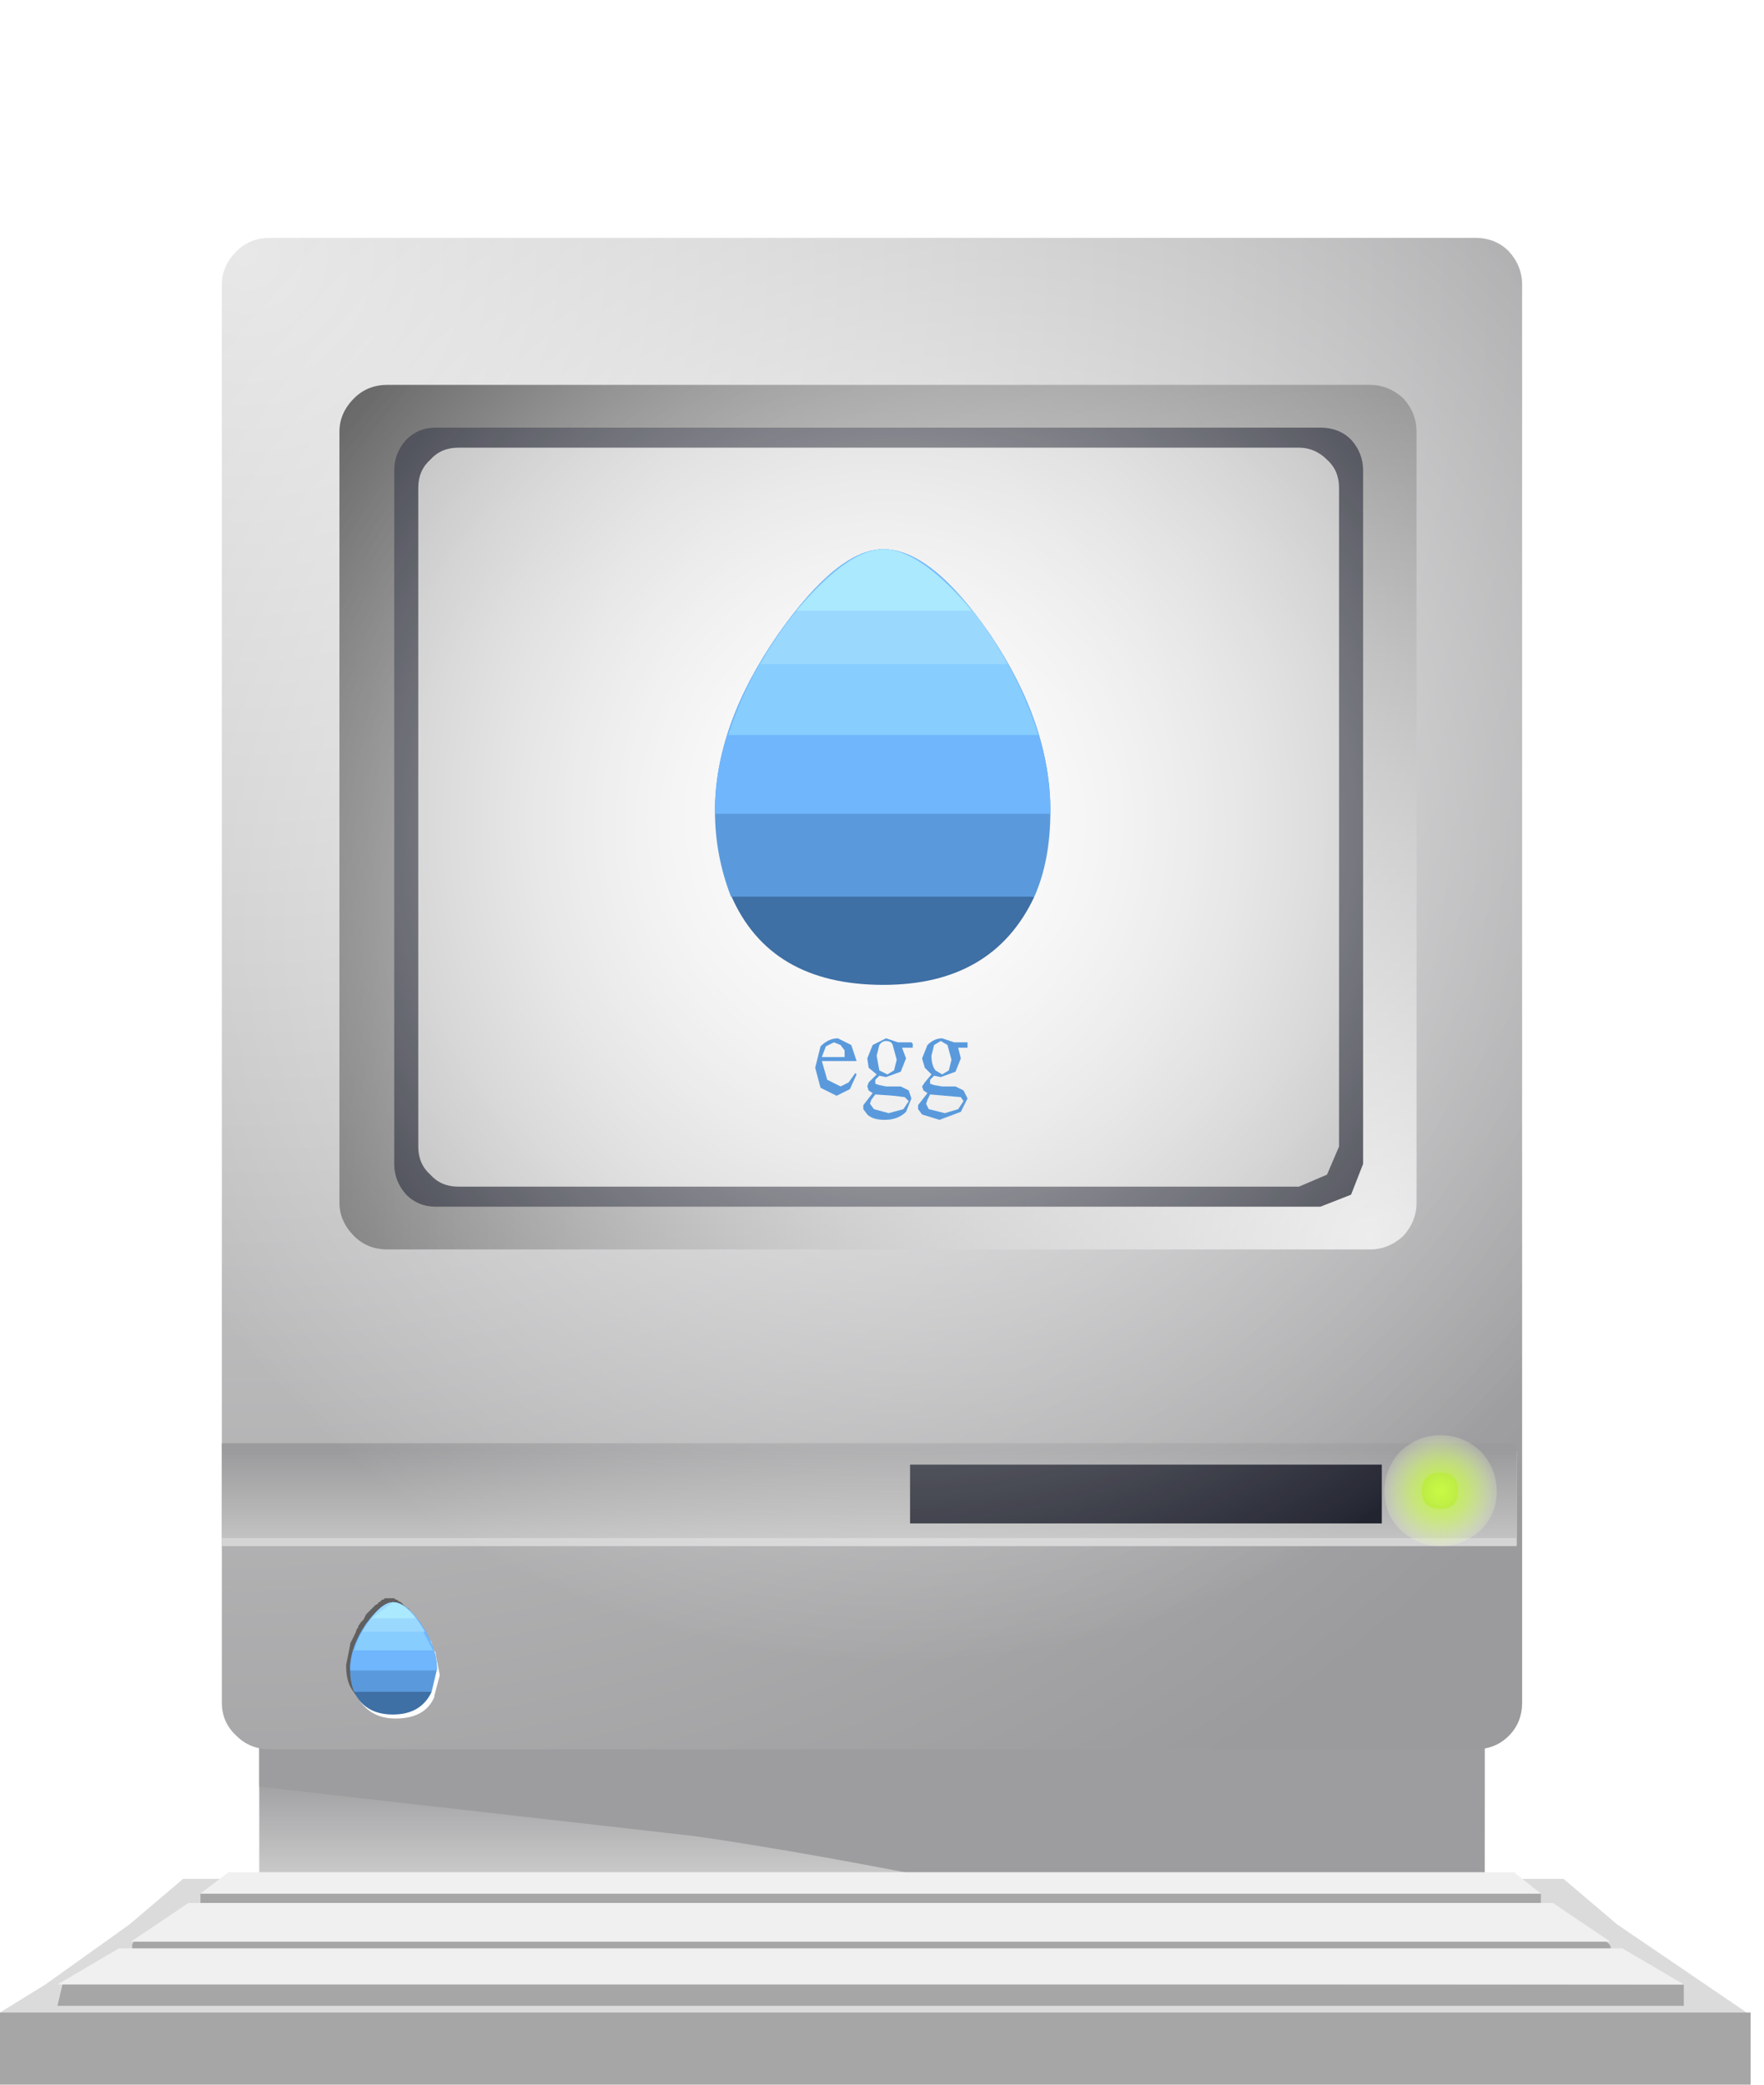 <?xml version="1.0" encoding="UTF-8" standalone="no"?>
<svg xmlns:xlink="http://www.w3.org/1999/xlink" height="78.0px" width="66.0px" xmlns="http://www.w3.org/2000/svg">
  <g transform="matrix(1.0, 0.0, 0.0, 1.0, 0.0, 0.0)">
    <use height="64.8" transform="matrix(1.0, 0.0, 0.0, 1.0, 8.3, 8.9)" width="48.65" xlink:href="#shape0"/>
    <use height="4.15" transform="matrix(1.0, 0.0, 0.0, 1.0, 51.8, 53.7)" width="4.2" xlink:href="#sprite0"/>
    <use height="62.15" transform="matrix(1.0, 0.0, 0.0, 1.0, 2.5, 0.0)" width="62.15" xlink:href="#sprite1"/>
    <use height="57.45" transform="matrix(1.0, 0.0, 0.0, 1.0, 0.0, 20.55)" width="65.5" xlink:href="#shape3"/>
    <use height="0.0" id="price_tag_pt" transform="matrix(1.0, 0.0, 0.0, 1.0, 33.0, 82.95)" width="0.0" xlink:href="#sprite2"/>
  </g>
  <defs>
    <g id="shape0" transform="matrix(1.0, 0.0, 0.0, 1.0, -8.3, -8.9)">
      <path d="M11.35 61.15 L53.9 61.15 Q55.55 61.15 55.55 61.55 L55.55 73.3 Q55.55 73.7 53.9 73.7 L11.35 73.7 Q9.7 73.7 9.7 73.3 L9.7 61.55 Q9.7 61.15 11.35 61.15" fill="url(#gradient0)" fill-rule="evenodd" stroke="none"/>
      <path d="M26.0 68.7 L9.7 66.85 9.7 61.55 Q9.7 61.15 11.35 61.15 L53.9 61.15 Q55.55 61.15 55.55 61.55 L55.55 73.3 Q55.55 73.7 53.9 73.7 L50.7 73.7 Q34.65 69.95 26.0 68.7" fill="#9d9d9f" fill-rule="evenodd" stroke="none"/>
      <path d="M10.1 8.9 L55.2 8.9 Q55.95 8.9 56.45 9.4 56.95 9.95 56.95 10.65 L56.95 63.7 Q56.95 64.45 56.45 64.95 55.95 65.45 55.2 65.45 L10.1 65.45 Q9.35 65.45 8.85 64.95 8.3 64.45 8.3 63.7 L8.3 10.65 Q8.3 9.95 8.85 9.4 9.35 8.9 10.1 8.9" fill="url(#gradient1)" fill-rule="evenodd" stroke="none"/>
      <path d="M14.5 14.4 L51.25 14.4 Q51.95 14.4 52.5 14.9 53.0 15.45 53.0 16.15 L53.0 45.0 Q53.0 45.7 52.5 46.25 51.95 46.75 51.25 46.75 L14.5 46.75 Q13.75 46.75 13.25 46.25 12.7 45.7 12.7 45.0 L12.7 16.15 Q12.7 15.45 13.25 14.9 13.75 14.4 14.5 14.4" fill="url(#gradient2)" fill-rule="evenodd" stroke="none"/>
      <path d="M16.3 16.0 L49.4 16.0 Q50.1 16.0 50.55 16.45 51.0 16.95 51.0 17.6 L51.0 43.55 50.55 44.7 49.4 45.15 16.3 45.15 Q15.65 45.15 15.2 44.7 14.75 44.2 14.75 43.55 L14.75 17.6 Q14.75 16.95 15.2 16.45 15.65 16.0 16.3 16.0" fill="#222430" fill-rule="evenodd" stroke="none"/>
      <path d="M17.15 16.75 L48.6 16.75 Q49.2 16.75 49.65 17.2 50.1 17.6 50.1 18.25 L50.1 42.9 49.65 43.95 48.6 44.4 17.15 44.4 Q16.5 44.4 16.1 43.95 15.65 43.55 15.65 42.9 L15.65 18.25 Q15.65 17.6 16.1 17.2 16.5 16.75 17.15 16.75" fill="url(#gradient3)" fill-rule="evenodd" stroke="none"/>
      <path d="M8.3 54.3 L56.75 54.3 56.75 57.85 8.3 57.85 8.3 54.3" fill="#d4d4d4" fill-rule="evenodd" stroke="none"/>
      <path d="M8.3 54.0 L56.75 54.0 56.75 57.55 8.3 57.55 8.3 54.0" fill="url(#gradient4)" fill-rule="evenodd" stroke="none"/>
      <path d="M34.05 54.8 L51.7 54.8 51.7 57.0 34.05 57.0 34.05 54.8" fill="#222430" fill-rule="evenodd" stroke="none"/>
      <path d="M54.55 55.8 Q54.55 56.45 53.9 56.45 53.2 56.45 53.2 55.8 53.2 55.1 53.9 55.1 54.55 55.1 54.55 55.8" fill="url(#gradient5)" fill-rule="evenodd" stroke="none"/>
    </g>
    <linearGradient gradientTransform="matrix(0.0, -0.004, -0.004, 0.0, 32.65, 69.45)" gradientUnits="userSpaceOnUse" id="gradient0" spreadMethod="pad" x1="-819.2" x2="819.2">
      <stop offset="0.0" stop-color="#e8e8e8"/>
      <stop offset="1.0" stop-color="#9b9b9d"/>
    </linearGradient>
    <radialGradient cx="0" cy="0" gradientTransform="matrix(0.052, 0.063, 0.063, -0.052, 9.2, 9.55)" gradientUnits="userSpaceOnUse" id="gradient1" r="819.2" spreadMethod="pad">
      <stop offset="0.0" stop-color="#e8e8e8"/>
      <stop offset="1.0" stop-color="#9b9b9d"/>
    </radialGradient>
    <radialGradient cx="0" cy="0" gradientTransform="matrix(-0.045, -0.039, -0.039, 0.045, 51.25, 46.3)" gradientUnits="userSpaceOnUse" id="gradient2" r="819.2" spreadMethod="pad">
      <stop offset="0.0" stop-color="#e8e8e8"/>
      <stop offset="1.0" stop-color="#4f4f4f"/>
    </radialGradient>
    <radialGradient cx="0" cy="0" gradientTransform="matrix(0.038, 0.0, 0.0, -0.042, 32.85, 30.6)" gradientUnits="userSpaceOnUse" id="gradient3" r="819.2" spreadMethod="pad">
      <stop offset="0.0" stop-color="#ffffff"/>
      <stop offset="1.0" stop-color="#919191"/>
    </radialGradient>
    <linearGradient gradientTransform="matrix(0.0, -0.002, -0.002, 0.0, 32.55, 55.9)" gradientUnits="userSpaceOnUse" id="gradient4" spreadMethod="pad" x1="-819.2" x2="819.2">
      <stop offset="0.0" stop-color="#c2c2c2"/>
      <stop offset="1.0" stop-color="#9b9b9d"/>
    </linearGradient>
    <radialGradient cx="0" cy="0" gradientTransform="matrix(8.0E-4, 0.0, 0.0, -8.0E-4, 53.9, 55.8)" gradientUnits="userSpaceOnUse" id="gradient5" r="819.2" spreadMethod="pad">
      <stop offset="0.0" stop-color="#c8fa46"/>
      <stop offset="1.0" stop-color="#87b617"/>
    </radialGradient>
    <g id="sprite0" transform="matrix(1.0, 0.0, 0.0, 1.0, 0.0, 0.0)">
      <use height="4.15" transform="matrix(1.0, 0.0, 0.0, 1.0, 0.0, 0.0)" width="4.2" xlink:href="#shape1"/>
    </g>
    <g id="shape1" transform="matrix(1.0, 0.0, 0.0, 1.0, 0.0, 0.0)">
      <path d="M4.2 2.1 Q4.2 2.95 3.6 3.55 2.95 4.15 2.1 4.15 1.25 4.15 0.6 3.55 0.0 2.95 0.0 2.1 0.0 1.25 0.6 0.6 1.25 0.0 2.1 0.0 2.95 0.0 3.6 0.6 4.2 1.25 4.2 2.1" fill="url(#gradient6)" fill-rule="evenodd" stroke="none"/>
    </g>
    <radialGradient cx="0" cy="0" gradientTransform="matrix(0.003, 0.0, 0.0, -0.003, 2.1, 2.1)" gradientUnits="userSpaceOnUse" id="gradient6" r="819.2" spreadMethod="pad">
      <stop offset="0.0" stop-color="#c8fa46" stop-opacity="0.839"/>
      <stop offset="0.145" stop-color="#c9fa49" stop-opacity="0.82"/>
      <stop offset="0.29" stop-color="#ccfb53" stop-opacity="0.773"/>
      <stop offset="0.431" stop-color="#d1fb65" stop-opacity="0.686"/>
      <stop offset="0.573" stop-color="#d8fb7e" stop-opacity="0.569"/>
      <stop offset="0.714" stop-color="#e2fca0" stop-opacity="0.416"/>
      <stop offset="0.855" stop-color="#effdcb" stop-opacity="0.227"/>
      <stop offset="0.992" stop-color="#fefffc" stop-opacity="0.012"/>
      <stop offset="1.0" stop-color="#ffffff" stop-opacity="0.0"/>
    </radialGradient>
    <g id="sprite1" transform="matrix(1.0, 0.0, 0.0, 1.0, 0.0, 0.0)">
      <use height="62.15" transform="matrix(1.0, 0.0, 0.0, 1.0, 0.0, 0.0)" width="62.15" xlink:href="#shape2"/>
    </g>
    <g id="shape2" transform="matrix(1.0, 0.0, 0.0, 1.0, 0.0, 0.0)">
      <path d="M62.15 31.05 Q62.15 43.9 53.05 53.05 43.9 62.15 31.05 62.15 18.2 62.15 9.1 53.05 0.0 43.9 0.0 31.05 0.0 18.2 9.1 9.1 18.2 0.0 31.05 0.0 43.9 0.0 53.05 9.1 62.15 18.2 62.15 31.05" fill="url(#gradient7)" fill-rule="evenodd" stroke="none"/>
    </g>
    <radialGradient cx="0" cy="0" gradientTransform="matrix(0.038, 0.0, 0.0, -0.038, 31.05, 31.05)" gradientUnits="userSpaceOnUse" id="gradient7" r="819.2" spreadMethod="pad">
      <stop offset="0.0" stop-color="#ffffff" stop-opacity="0.839"/>
      <stop offset="0.988" stop-color="#ffffff" stop-opacity="0.02"/>
      <stop offset="1.0" stop-color="#ffffff" stop-opacity="0.0"/>
    </radialGradient>
    <g id="shape3" transform="matrix(1.0, 0.0, 0.0, 1.0, 0.0, -20.55)">
      <path d="M29.8 32.55 L36.6 32.6 Q37.45 33.4 38.7 33.55 37.15 36.85 33.05 36.85 28.8 36.85 27.35 33.5 28.7 33.45 29.8 32.55" fill="#3e6fa5" fill-rule="evenodd" stroke="none"/>
      <path d="M33.05 20.55 Q34.85 20.55 37.05 23.75 39.3 27.1 39.3 30.35 39.3 32.2 38.7 33.55 L27.35 33.55 Q26.75 32.0 26.75 30.35 26.75 27.15 29.1 23.75 31.35 20.55 33.05 20.55" fill="#5a9adc" fill-rule="evenodd" stroke="none"/>
      <path d="M33.05 20.55 Q34.85 20.55 37.05 23.75 39.3 27.1 39.3 30.35 L39.3 30.45 26.75 30.45 26.75 30.35 Q26.75 27.15 29.1 23.75 31.35 20.55 33.05 20.55" fill="#6fb6fd" fill-rule="evenodd" stroke="none"/>
      <path d="M27.25 27.5 Q28.1 24.85 29.95 22.65 31.75 20.55 33.05 20.55 34.4 20.55 36.2 22.65 38.0 24.8 38.85 27.5 L27.25 27.5" fill="#87cdfe" fill-rule="evenodd" stroke="none"/>
      <path d="M28.45 24.85 Q29.5 23.0 30.8 21.8 32.1 20.55 33.05 20.55 34.05 20.55 35.4 21.8 36.7 23.0 37.7 24.85 L28.45 24.85" fill="#9bd8fe" fill-rule="evenodd" stroke="none"/>
      <path d="M29.8 22.85 Q31.75 20.55 33.05 20.55 34.4 20.55 36.35 22.85 L29.8 22.85" fill="#aae9fe" fill-rule="evenodd" stroke="none"/>
      <path d="M31.45 39.1 L31.2 39.0 30.9 39.15 30.75 39.55 31.6 39.55 31.6 39.3 31.45 39.1 M31.85 39.1 L32.05 39.7 30.75 39.7 30.95 40.4 31.45 40.65 31.75 40.5 32.0 40.15 32.05 40.2 31.8 40.75 31.3 41.0 30.7 40.7 30.5 39.95 30.7 39.15 Q31.0 38.85 31.35 38.85 L31.85 39.1" fill="#5a9adc" fill-rule="evenodd" stroke="none"/>
      <path d="M34.15 39.2 L33.75 39.2 33.9 39.6 33.7 40.1 33.15 40.3 32.9 40.25 32.75 40.4 32.75 40.55 32.9 40.6 33.15 40.65 33.7 40.65 34.0 40.8 34.1 41.1 33.9 41.6 Q33.6 41.9 33.1 41.9 32.65 41.9 32.45 41.7 L32.3 41.5 32.3 41.35 32.65 40.9 32.5 40.8 32.45 40.65 32.5 40.5 32.8 40.2 32.5 39.95 32.45 39.6 32.65 39.1 33.15 38.85 33.6 39.0 34.1 39.0 34.15 39.05 34.15 39.2 M33.55 39.65 L33.4 39.1 Q33.35 38.95 33.15 38.95 33.0 38.95 32.9 39.1 L32.8 39.5 32.9 40.05 33.2 40.2 33.45 40.05 33.55 39.65 M33.45 41.0 L32.75 40.95 32.6 41.15 32.55 41.3 32.7 41.5 33.25 41.65 33.8 41.5 34.0 41.2 33.85 41.05 33.45 41.0" fill="#5a9adc" fill-rule="evenodd" stroke="none"/>
      <path d="M36.2 39.2 L35.85 39.2 35.95 39.6 35.75 40.1 35.2 40.3 34.95 40.25 34.8 40.4 34.8 40.55 34.95 40.6 35.25 40.65 35.75 40.65 36.05 40.8 36.2 41.1 35.95 41.6 35.15 41.9 34.5 41.7 34.35 41.5 34.35 41.35 34.7 40.9 34.55 40.8 34.5 40.65 34.6 40.5 34.85 40.2 34.6 39.95 34.5 39.6 34.7 39.1 Q34.95 38.85 35.25 38.85 L35.7 39.0 36.2 39.0 36.2 39.2 M34.95 39.1 L34.85 39.5 Q34.85 39.85 35.0 40.05 L35.25 40.2 35.5 40.05 35.6 39.65 35.45 39.1 35.2 38.95 34.95 39.1 M34.75 41.5 L35.35 41.65 35.85 41.5 36.05 41.2 35.95 41.05 34.8 40.95 34.7 41.15 34.65 41.3 34.75 41.5" fill="#5a9adc" fill-rule="evenodd" stroke="none"/>
      <path d="M15.0 60.2 L15.1 60.2 15.2 60.3 15.25 60.3 15.25 60.35 15.35 60.4 15.6 60.65 15.65 60.75 15.7 60.75 15.75 60.85 15.8 60.9 15.9 61.1 16.0 61.25 16.05 61.3 16.15 61.45 16.2 61.65 16.3 61.85 16.3 61.9 16.45 62.65 16.45 62.7 16.25 63.45 16.25 63.5 Q15.9 64.3 14.8 64.3 13.8 64.3 13.35 63.45 13.2 63.15 13.2 62.7 L13.2 62.65 13.35 61.9 13.35 61.85 13.45 61.65 13.5 61.45 13.6 61.3 13.65 61.25 13.75 61.05 13.85 60.95 13.95 60.75 14.0 60.75 14.05 60.65 14.3 60.4 14.4 60.35 14.4 60.3 14.45 60.3 14.55 60.2 14.65 60.2 14.8 60.15 15.0 60.2" fill="#ffffff" fill-rule="evenodd" stroke="none"/>
      <path d="M14.85 59.85 L14.9 59.9 15.0 59.95 15.2 60.15 15.3 60.2 15.35 60.3 15.45 60.4 15.5 60.5 15.55 60.55 15.7 60.75 15.75 60.85 15.75 60.9 15.8 60.95 15.9 61.1 15.95 61.3 16.05 61.5 16.05 61.55 16.2 62.3 16.0 63.1 Q15.65 63.95 14.55 63.95 13.55 63.95 13.1 63.1 12.95 62.8 12.95 62.3 L13.1 61.55 13.1 61.5 13.3 61.1 13.35 60.95 13.4 60.9 13.4 60.85 13.5 60.7 13.6 60.6 13.7 60.4 14.05 60.05 14.15 60.0 14.15 59.95 14.2 59.95 14.3 59.85 14.35 59.85 14.4 59.8 14.75 59.8 14.8 59.85 14.85 59.85" fill="#606061" fill-rule="evenodd" stroke="none"/>
      <path d="M13.9 63.05 L15.65 63.05 16.15 63.3 Q15.75 64.15 14.7 64.15 13.65 64.15 13.25 63.3 L13.9 63.05" fill="#3e6fa5" fill-rule="evenodd" stroke="none"/>
      <path d="M14.7 59.95 Q15.2 59.95 15.75 60.75 16.35 61.65 16.35 62.45 L16.15 63.3 13.25 63.3 Q13.1 62.95 13.1 62.45 13.1 61.65 13.7 60.75 14.3 59.95 14.7 59.95" fill="#5a9adc" fill-rule="evenodd" stroke="none"/>
      <path d="M14.7 59.95 Q15.2 59.95 15.75 60.75 16.35 61.65 16.35 62.45 L16.35 62.5 13.1 62.5 13.1 62.45 Q13.1 61.65 13.7 60.75 14.3 59.95 14.7 59.95" fill="#6fb6fd" fill-rule="evenodd" stroke="none"/>
      <path d="M13.25 61.75 Q13.45 61.05 13.95 60.5 14.4 59.95 14.7 59.95 15.1 59.95 15.55 60.5 L16.2 61.75 13.25 61.75" fill="#87cdfe" fill-rule="evenodd" stroke="none"/>
      <path d="M13.55 61.05 Q14.2 59.95 14.7 59.95 15.25 59.95 15.9 61.05 L13.55 61.05" fill="#9bd8fe" fill-rule="evenodd" stroke="none"/>
      <path d="M13.9 60.55 L14.7 59.95 Q15.1 59.95 15.55 60.55 L13.9 60.55" fill="#aae9fe" fill-rule="evenodd" stroke="none"/>
      <path d="M1.65 77.0 L0.0 75.3 1.7 74.25 4.85 72.0 6.85 70.3 58.5 70.3 60.5 72.0 65.35 75.3 63.65 77.0 57.85 76.5 45.15 76.7 45.15 77.15 20.15 77.15 20.15 76.7 7.5 76.5 1.65 77.0" fill="#dbdbdb" fill-rule="evenodd" stroke="none"/>
      <path d="M0.0 75.3 L65.5 75.3 65.5 78.0 0.0 78.0 0.0 75.3" fill="#a6a6a6" fill-rule="evenodd" stroke="none"/>
      <path d="M4.9 73.45 Q5.2 73.3 5.0 73.0 4.85 72.75 5.1 72.55 L7.05 72.0 56.1 72.1 60.1 72.65 Q60.4 72.85 60.15 73.05 59.95 73.3 60.25 73.45 L4.9 73.45" fill="#a6a6a6" fill-rule="evenodd" stroke="none"/>
      <path d="M2.15 75.05 L2.35 74.2 63.0 74.25 63.0 75.05 2.15 75.05" fill="#a6a6a6" fill-rule="evenodd" stroke="none"/>
      <path d="M7.5 71.65 L7.5 70.85 57.65 70.85 57.65 71.65 7.5 71.65" fill="#a6a6a6" fill-rule="evenodd" stroke="none"/>
      <path d="M4.9 72.65 L7.05 71.2 58.1 71.2 60.25 72.65 4.9 72.65" fill="#f0f0f0" fill-rule="evenodd" stroke="none"/>
      <path d="M2.15 74.25 L4.45 72.9 60.7 72.9 63.0 74.25 2.15 74.25" fill="#f0f0f0" fill-rule="evenodd" stroke="none"/>
      <path d="M7.5 70.85 L8.55 70.05 56.65 70.05 57.65 70.85 7.5 70.85" fill="#f0f0f0" fill-rule="evenodd" stroke="none"/>
    </g>
  </defs>
</svg>

